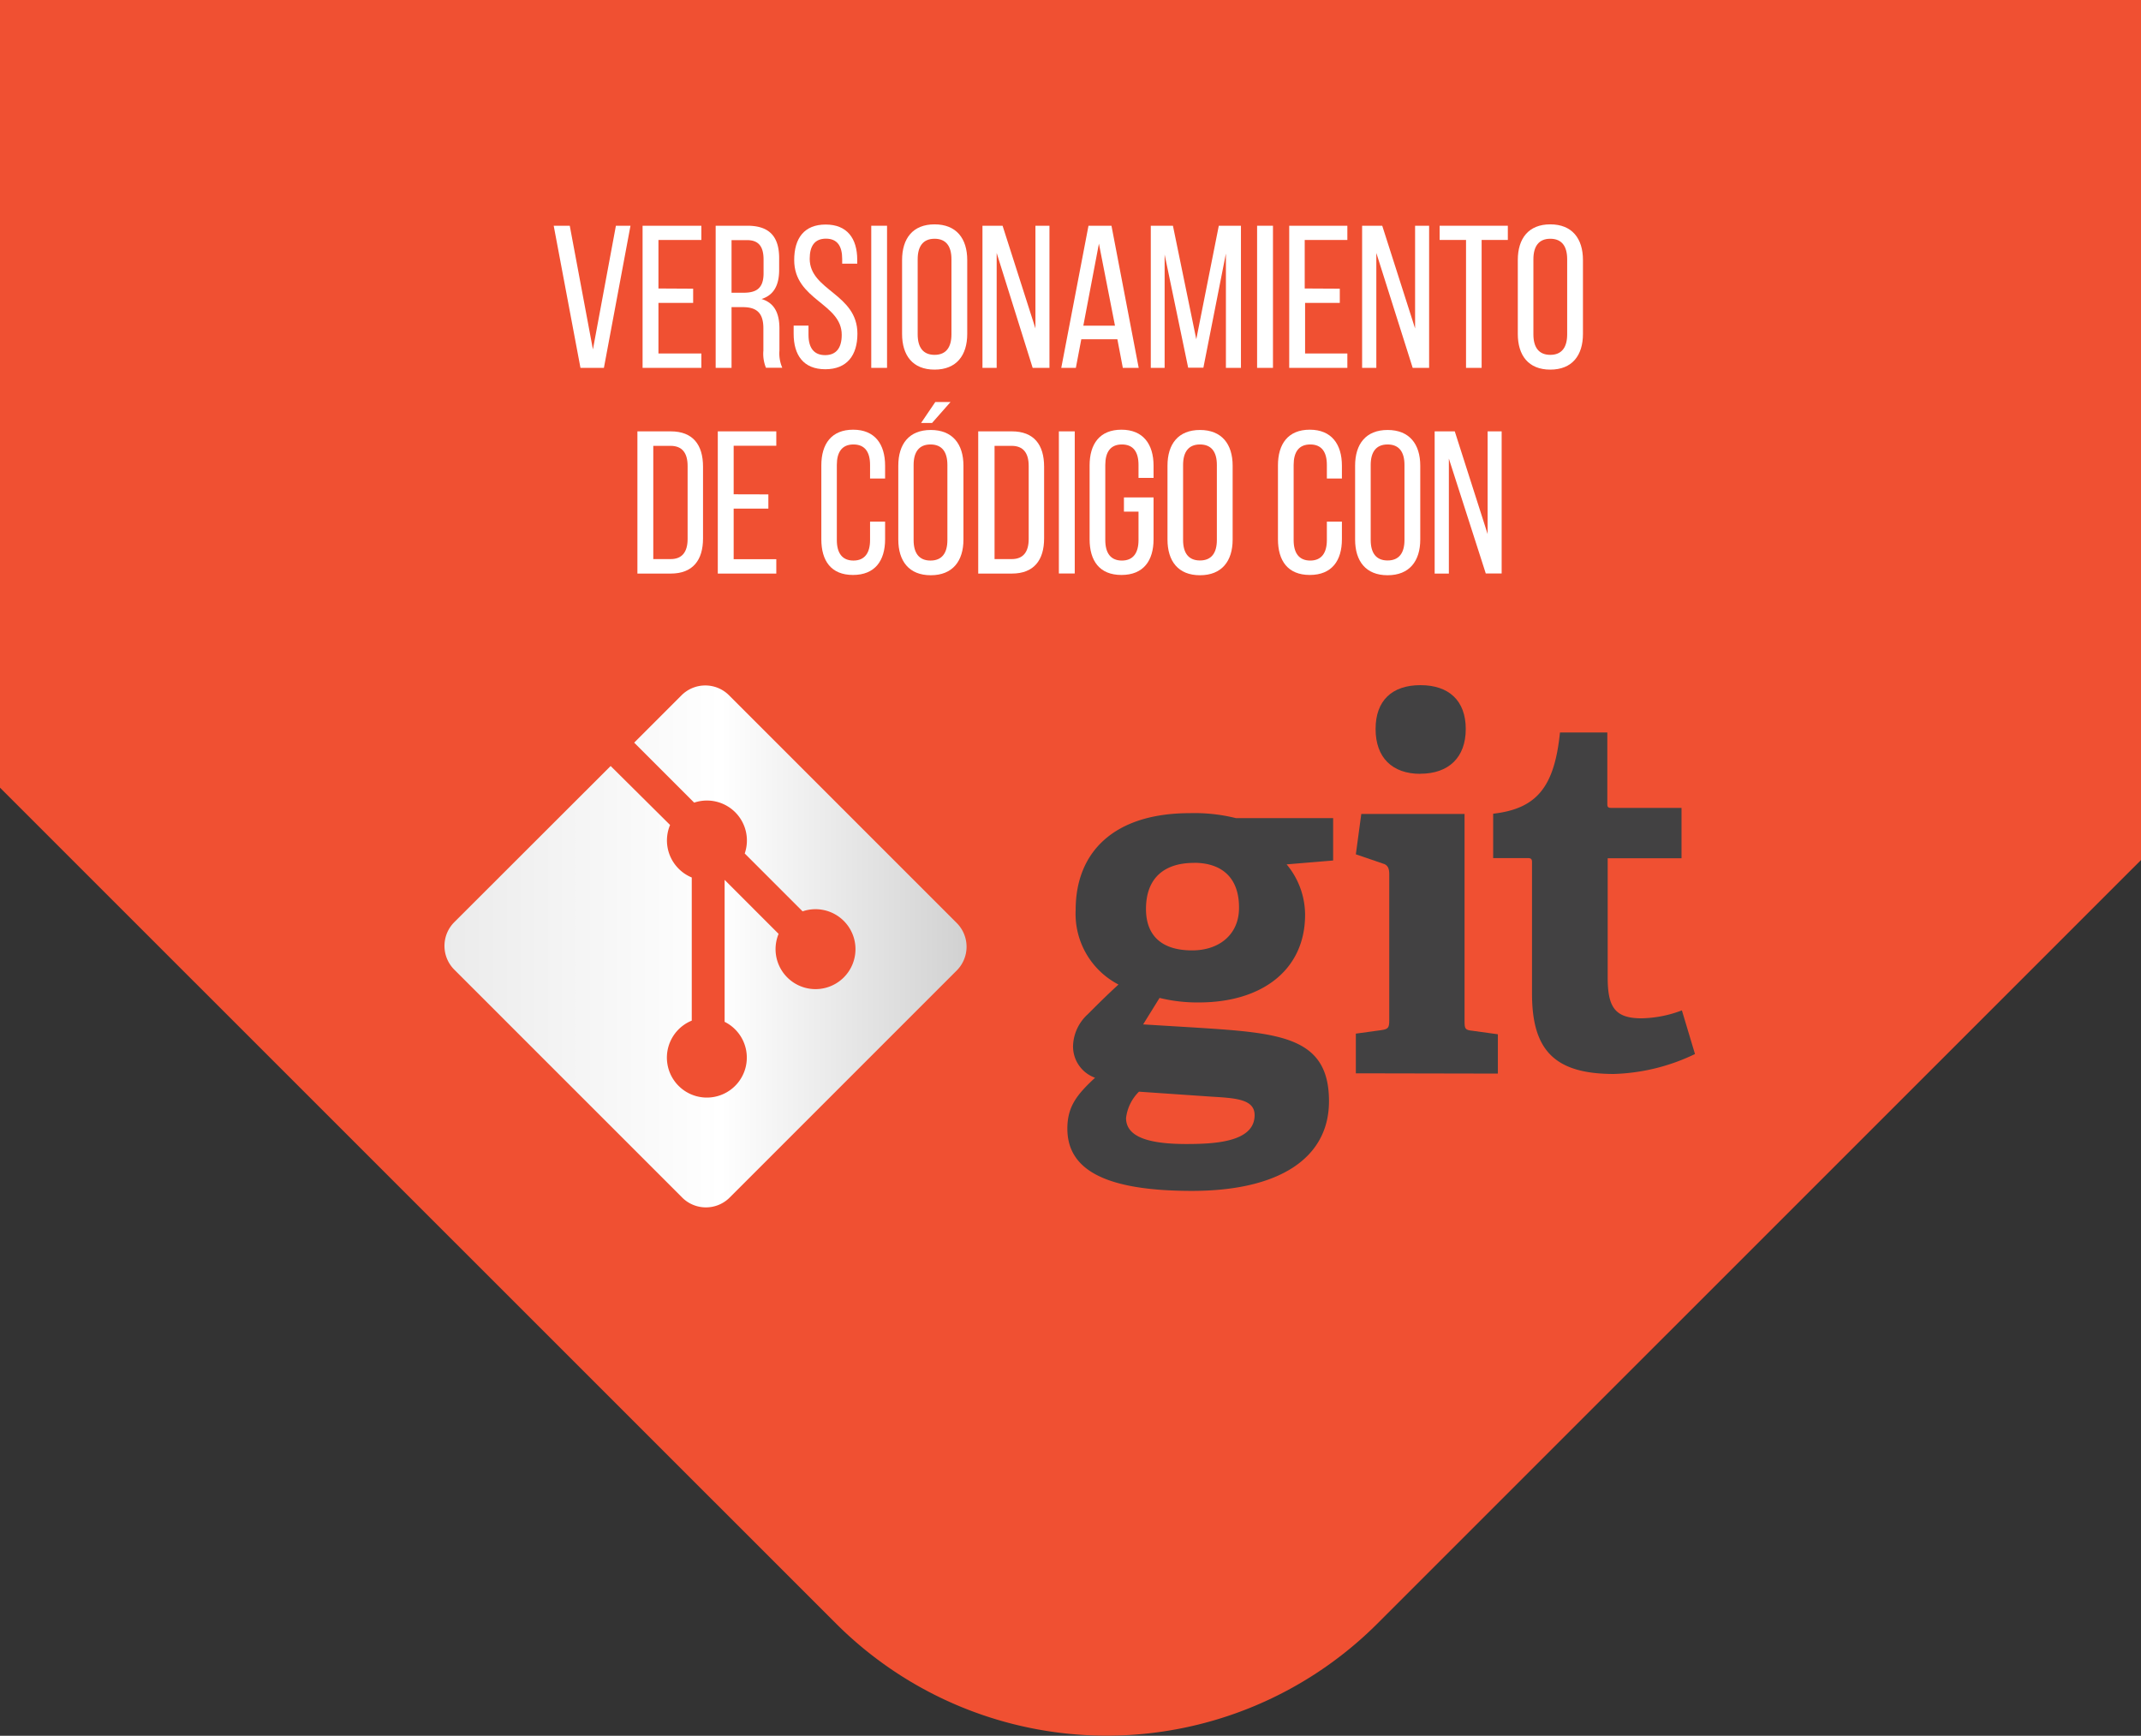 <svg xmlns="http://www.w3.org/2000/svg" xmlns:xlink="http://www.w3.org/1999/xlink" viewBox="0 0 232 188.08"><rect x="0" y="0" width="232" height="188.08" fill="#333333" stroke="none"/><defs><style>.cls-1{fill:#f05032;}.cls-2{fill:#424142;}.cls-3{fill:url(#Degradado_sin_nombre_12);}.cls-4{fill:#fff;}</style><linearGradient id="Degradado_sin_nombre_12" x1="48.17" y1="102.55" x2="104.72" y2="102.55" gradientUnits="userSpaceOnUse"><stop offset="0" stop-color="#ebebeb"/><stop offset="0.53" stop-color="#fff"/><stop offset="1" stop-color="#d1d1d1"/></linearGradient></defs><title>logo_menu</title><g id="Capa_2" data-name="Capa 2"><g id="FONDO_MENU_-_PORTADA" data-name="FONDO MENU - PORTADA"><path class="cls-1" d="M149.18,176,232,93.19V0H0V85.35L90.67,176A41.49,41.49,0,0,0,149.18,176Z"/><path class="cls-2" d="M139.42,93.66a8.56,8.56,0,0,1,2,5.46c0,6-4.7,9.5-11.5,9.5a17.18,17.18,0,0,1-4.27-.49L123.87,111l5.29.32c9.34.6,14.85.87,14.85,8,0,6.21-5.45,9.72-14.85,9.72-9.77,0-13.5-2.48-13.5-6.75,0-2.43,1.08-3.72,3-5.51a3.6,3.6,0,0,1-2.38-3.56,4.84,4.84,0,0,1,1.57-3.3c1-1,2.05-2.05,3.35-3.24a8.63,8.63,0,0,1-4.64-8.1c0-6.21,4.1-10.47,12.37-10.47a18.53,18.53,0,0,1,5,.54h10.53v4.59Zm-16,24.63a4.79,4.79,0,0,0-1.4,2.86c0,2.16,2.75,2.81,6.53,2.81,3.13,0,7.4-.22,7.4-3.13,0-1.73-2.05-1.84-4.65-2Zm5.94-24.79c-3,0-5.18,1.46-5.18,5,0,2.65,1.46,4.48,5,4.48,3,0,5.08-1.78,5.08-4.59C134.29,95.17,132.46,93.49,129.38,93.49Z"/><path class="cls-2" d="M146.92,116.3V112l2.76-.38c.76-.11.86-.27.86-1.08V94.7c0-.59-.16-1-.7-1.13l-2.92-1,.59-4.37H158.7v22.41c0,.87.05,1,.86,1.08l2.75.38v4.26Zm7-32.45c-3.08,0-4.86-1.78-4.86-4.86s1.78-4.75,4.86-4.75,4.91,1.68,4.91,4.75S157,83.84,153.89,83.84Z"/><path class="cls-2" d="M183.67,114.21a21.6,21.6,0,0,1-8.8,2.16c-6.43,0-8.86-2.59-8.86-8.7V93.52c0-.32,0-.54-.43-.54H161.8V88.17c4.75-.54,6.64-2.92,7.24-8.8h5.13V87c0,.38,0,.54.43.54h7.61V93h-8v12.91c0,3.19.76,4.43,3.67,4.43a12.86,12.86,0,0,0,4.37-.86Z"/><path class="cls-3" d="M103.66,100,79,75.34a3.64,3.64,0,0,0-5.15,0l-5.13,5.13,6.5,6.5a4.33,4.33,0,0,1,5.48,5.51l6.27,6.27a4.33,4.33,0,1,1-2.6,2.44l-5.85-5.85v15.38a4.33,4.33,0,1,1-3.56-.13V95.08a4.29,4.29,0,0,1-1.42-.95,4.33,4.33,0,0,1-.93-4.74L66.17,83,49.23,99.92a3.64,3.64,0,0,0,0,5.15l24.69,24.69a3.64,3.64,0,0,0,5.15,0l24.58-24.58A3.64,3.64,0,0,0,103.66,100Z"/><path class="cls-4" d="M61.74,24.46l2.51,13.4,2.49-13.4h1.58l-2.88,15.4H62.9L60,24.46Z"/><path class="cls-4" d="M75.11,31.28v1.54H71.35V38.3H76v1.56H69.63V24.46H76V26H71.35v5.26Z"/><path class="cls-4" d="M81,24.46c2.42,0,3.43,1.23,3.43,3.52v1.25c0,1.69-.59,2.75-1.91,3.17,1.41.42,1.94,1.56,1.94,3.21V38a3.86,3.86,0,0,0,.31,1.85H83A4,4,0,0,1,82.72,38V35.57c0-1.74-.81-2.29-2.24-2.29H79.27v6.58H77.55V24.46Zm-.44,7.26c1.36,0,2.18-.44,2.18-2.11V28.13c0-1.39-.51-2.11-1.78-2.11H79.27v5.7Z"/><path class="cls-4" d="M92.89,28.15v.42H91.26v-.51c0-1.39-.53-2.2-1.76-2.2s-1.76.81-1.76,2.18c0,3.45,5.17,3.78,5.17,8.12,0,2.33-1.12,3.85-3.48,3.85S86,38.49,86,36.16v-.88h1.61v1c0,1.39.57,2.2,1.8,2.2s1.8-.81,1.8-2.2c0-3.43-5.15-3.76-5.15-8.1,0-2.38,1.1-3.85,3.41-3.85S92.89,25.82,92.89,28.15Z"/><path class="cls-4" d="M96.12,24.46v15.4H94.41V24.46Z"/><path class="cls-4" d="M97.75,28.18c0-2.35,1.17-3.87,3.52-3.87s3.54,1.52,3.54,3.87v8c0,2.33-1.17,3.87-3.54,3.87s-3.52-1.54-3.52-3.87Zm1.69,8.05c0,1.41.59,2.22,1.83,2.22s1.83-.81,1.83-2.22V28.09c0-1.39-.57-2.22-1.83-2.22s-1.83.84-1.83,2.22Z"/><path class="cls-4" d="M108,39.86h-1.54V24.46h2.18l3.56,11.13V24.46h1.52v15.4H111.9L108,27.41Z"/><path class="cls-4" d="M117.17,36.76l-.59,3.1H115l2.95-15.4h2.49l2.95,15.4h-1.72l-.59-3.1Zm.22-1.47h3.43l-1.74-8.89Z"/><path class="cls-4" d="M130.4,39.84h-1.65l-2.55-12.26V39.86h-1.5V24.46h2.4l2.53,12.3,2.44-12.3h2.4v15.4h-1.63V27.47Z"/><path class="cls-4" d="M137.94,24.46v15.4h-1.72V24.46Z"/><path class="cls-4" d="M145.18,31.28v1.54h-3.76V38.3H146v1.56H139.7V24.46H146V26h-4.62v5.26Z"/><path class="cls-4" d="M149.14,39.86H147.6V24.46h2.18l3.56,11.13V24.46h1.52v15.4h-1.78l-3.94-12.45Z"/><path class="cls-4" d="M158.86,39.86V26H156V24.46h7.39V26h-2.84V39.86Z"/><path class="cls-4" d="M164.47,28.18c0-2.35,1.17-3.87,3.52-3.87s3.54,1.52,3.54,3.87v8c0,2.33-1.17,3.87-3.54,3.87s-3.52-1.54-3.52-3.87Zm1.69,8.05c0,1.41.59,2.22,1.83,2.22s1.83-.81,1.83-2.22V28.09c0-1.39-.57-2.22-1.83-2.22s-1.83.84-1.83,2.22Z"/><path class="cls-4" d="M72.68,46.74c2.4,0,3.5,1.45,3.5,3.83v7.77c0,2.35-1.1,3.81-3.5,3.81H69.07V46.74Zm0,13.84c1.23,0,1.83-.77,1.83-2.18V50.49c0-1.41-.59-2.18-1.85-2.18H70.79V60.58Z"/><path class="cls-4" d="M83.26,53.57v1.54H79.5v5.48h4.62v1.56H77.78V46.74h6.34v1.56H79.5v5.26Z"/><path class="cls-4" d="M95.91,50.46v1.39H94.28V50.38c0-1.39-.55-2.22-1.8-2.22s-1.8.84-1.8,2.22v8.14c0,1.39.57,2.22,1.8,2.22s1.8-.84,1.8-2.22v-2h1.63v1.91c0,2.33-1.1,3.87-3.48,3.87S89,60.76,89,58.43v-8c0-2.33,1.1-3.87,3.45-3.87S95.91,48.13,95.91,50.46Z"/><path class="cls-4" d="M104.4,50.46v8c0,2.33-1.17,3.87-3.54,3.87s-3.52-1.54-3.52-3.87v-8c0-2.35,1.17-3.87,3.52-3.87S104.4,48.11,104.4,50.46ZM99,50.38v8.14c0,1.41.59,2.22,1.83,2.22s1.83-.81,1.83-2.22V50.38c0-1.39-.57-2.22-1.83-2.22S99,49,99,50.38Zm4-6.82-2,2.27H99.81l1.54-2.27Z"/><path class="cls-4" d="M109.64,46.74c2.4,0,3.5,1.45,3.5,3.83v7.77c0,2.35-1.1,3.81-3.5,3.81H106V46.74Zm0,13.84c1.23,0,1.83-.77,1.83-2.18V50.49c0-1.41-.59-2.18-1.85-2.18h-1.85V60.58Z"/><path class="cls-4" d="M116.46,46.74v15.4h-1.72V46.74Z"/><path class="cls-4" d="M125,50.46v1.32h-1.63V50.38c0-1.39-.55-2.22-1.8-2.22s-1.8.84-1.8,2.22v8.14c0,1.39.57,2.22,1.8,2.22s1.8-.84,1.8-2.22V55.44h-1.58V53.9H125v4.53c0,2.33-1.1,3.87-3.48,3.87s-3.45-1.54-3.45-3.87v-8c0-2.33,1.1-3.87,3.45-3.87S125,48.13,125,50.46Z"/><path class="cls-4" d="M126.51,50.46c0-2.35,1.17-3.87,3.52-3.87s3.54,1.52,3.54,3.87v8c0,2.33-1.17,3.87-3.54,3.87s-3.52-1.54-3.52-3.87Zm1.69,8.05c0,1.41.59,2.22,1.83,2.22s1.83-.81,1.83-2.22V50.38c0-1.39-.57-2.22-1.83-2.22s-1.83.84-1.83,2.22Z"/><path class="cls-4" d="M145.41,50.46v1.39h-1.63V50.38c0-1.39-.55-2.22-1.8-2.22s-1.8.84-1.8,2.22v8.14c0,1.39.57,2.22,1.8,2.22s1.8-.84,1.8-2.22v-2h1.63v1.91c0,2.33-1.1,3.87-3.48,3.87s-3.45-1.54-3.45-3.87v-8c0-2.33,1.1-3.87,3.45-3.87S145.41,48.13,145.41,50.46Z"/><path class="cls-4" d="M146.84,50.46c0-2.35,1.17-3.87,3.52-3.87s3.54,1.52,3.54,3.87v8c0,2.33-1.17,3.87-3.54,3.87s-3.52-1.54-3.52-3.87Zm1.69,8.05c0,1.41.59,2.22,1.83,2.22s1.83-.81,1.83-2.22V50.38c0-1.39-.57-2.22-1.83-2.22s-1.83.84-1.83,2.22Z"/><path class="cls-4" d="M157,62.15h-1.54V46.74h2.18l3.56,11.13V46.74h1.52v15.4H161L157,49.69Z"/></g></g></svg>
